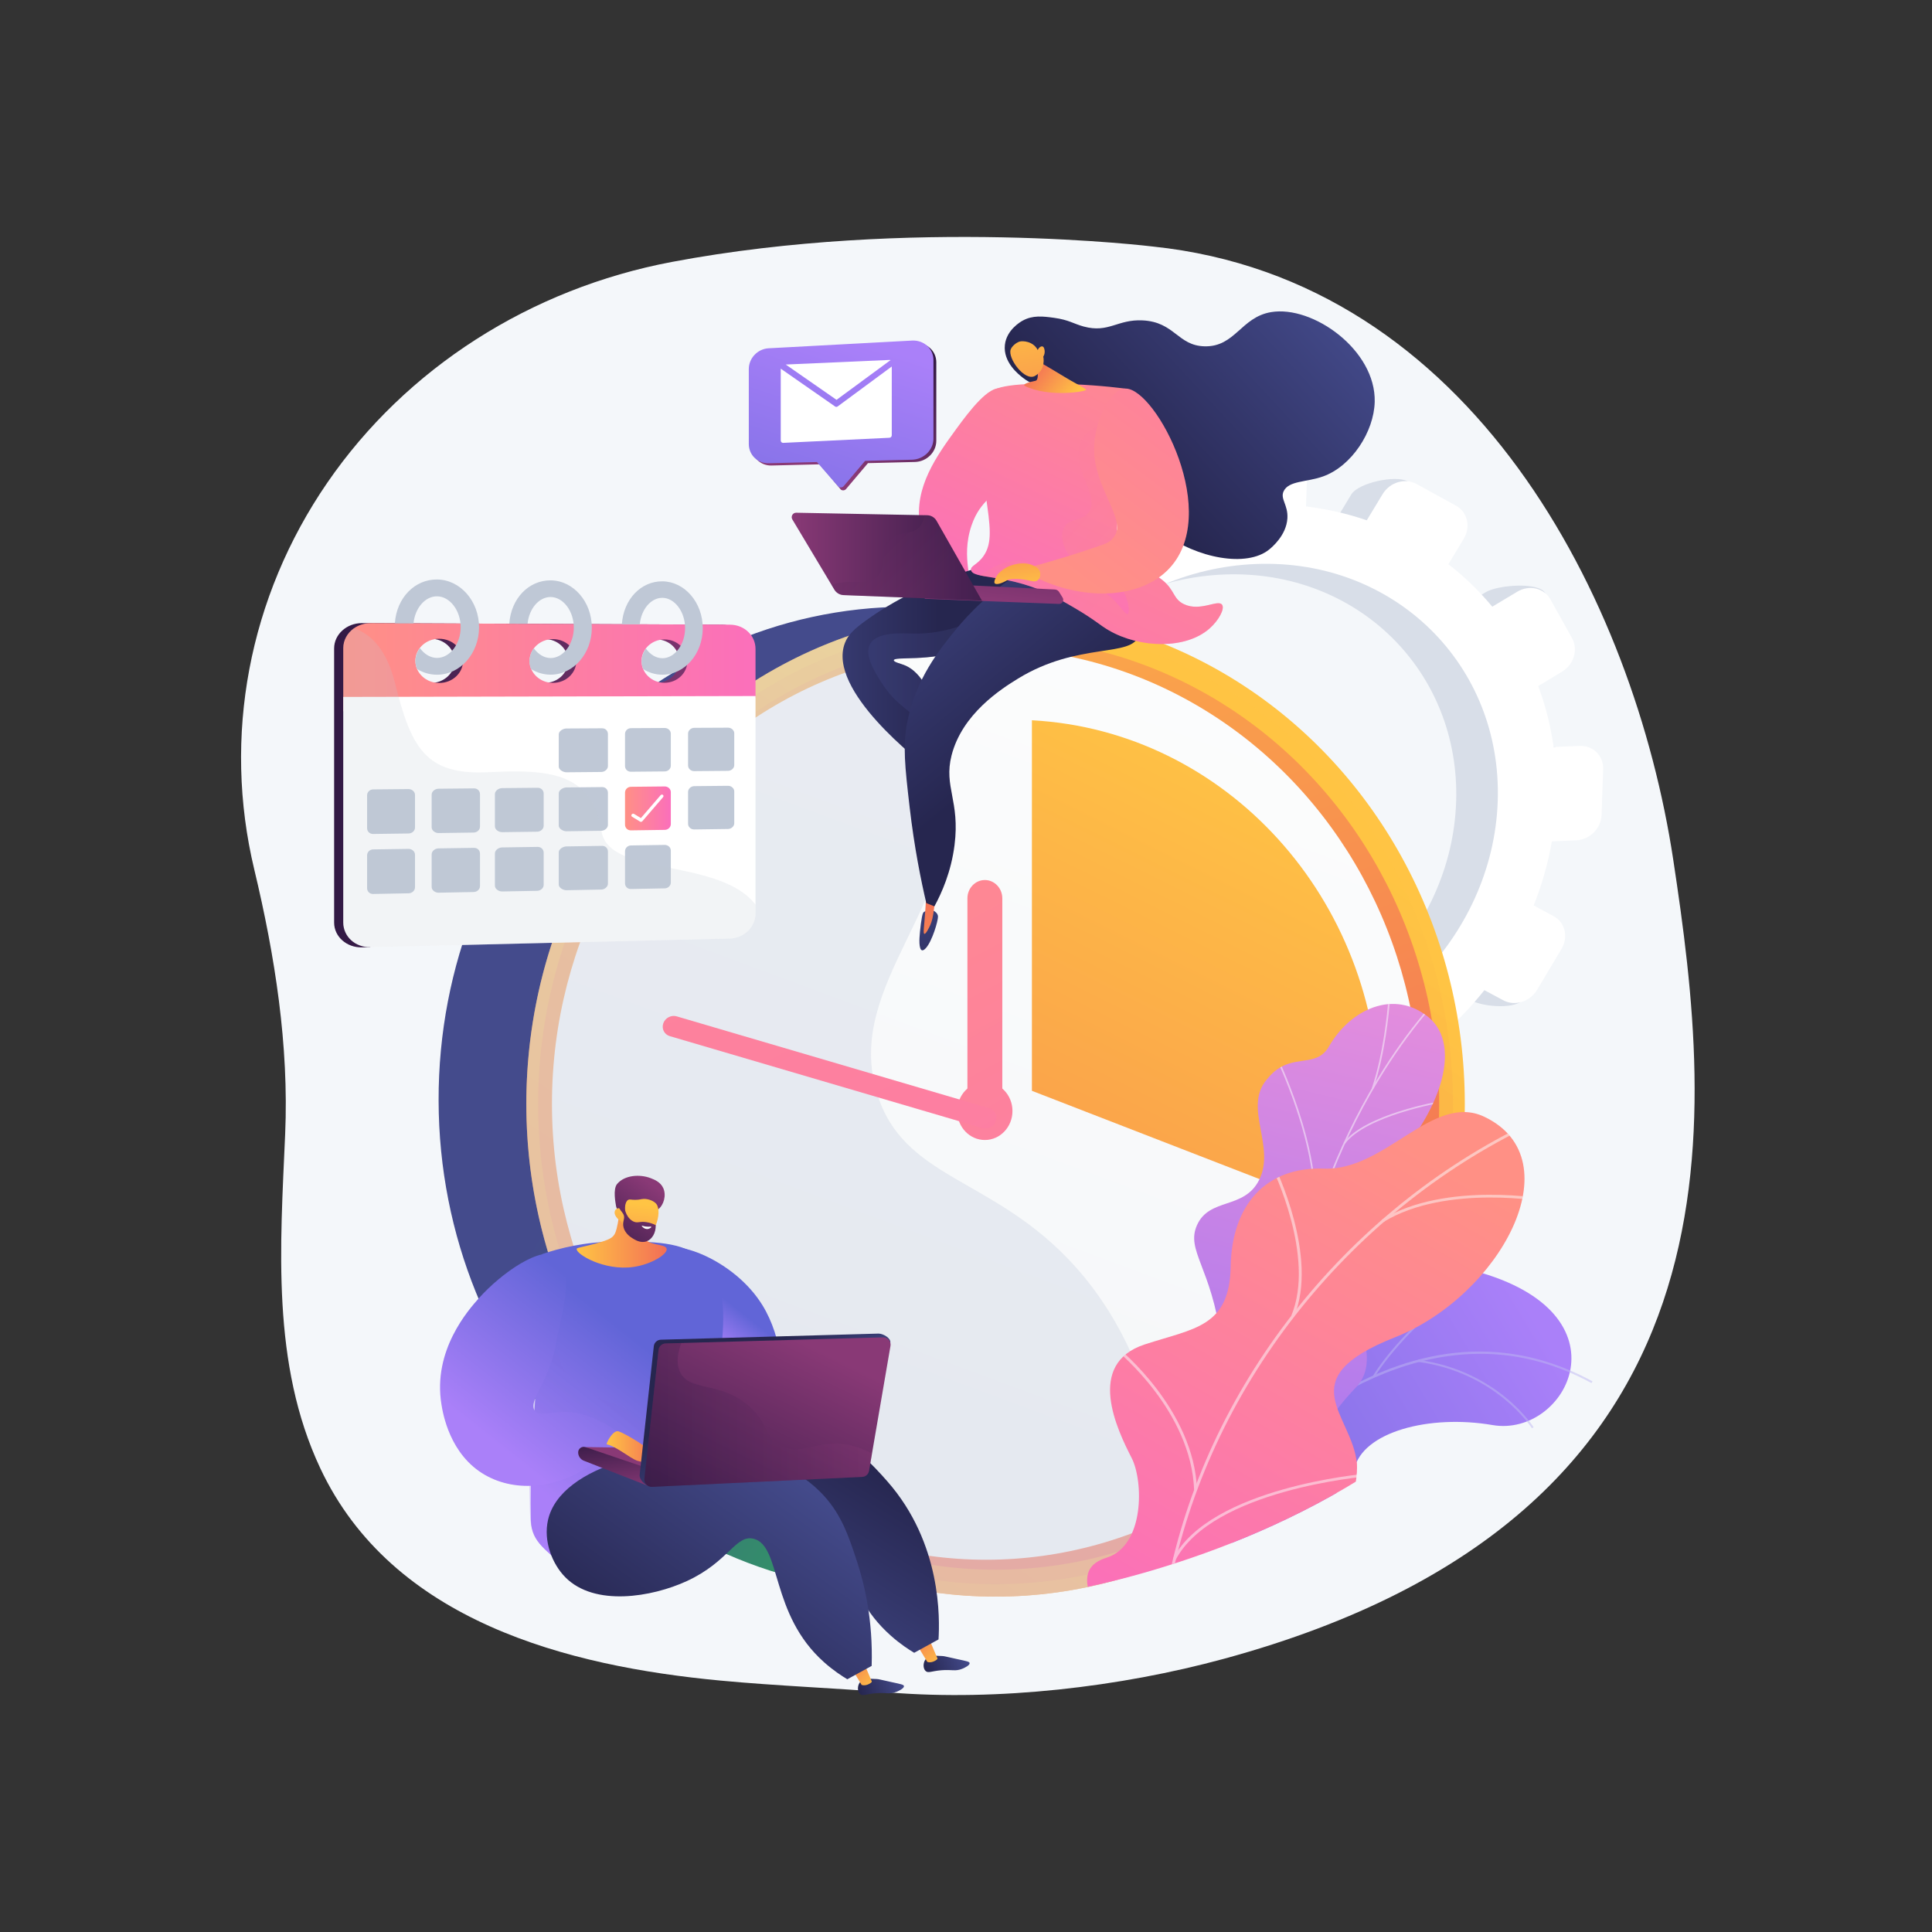 <?xml version="1.0" encoding="utf-8"?>
<!-- Generator: Adobe Illustrator 24.0.1, SVG Export Plug-In . SVG Version: 6.00 Build 0)  -->
<svg version="1.1" xmlns="http://www.w3.org/2000/svg" xmlns:xlink="http://www.w3.org/1999/xlink" x="0px" y="0px"
	 viewBox="0 0 3710 3710" enable-background="new 0 0 3710 3710" xml:space="preserve">
<rect x="0" y="0" width="3710" height="3710" fill="#333333" stroke="none"/>
<g id="Illustration">
	<g>
		<path fill="#F4F7FA" d="M3213.12,1650.97c-75.66-499.54-385.85-1113.26-998.66-1177.49c0,0-465.28-57.09-923.94,29.44
			c-272.22,51.35-510.91,204.22-661.94,423.92c-151.04,219.71-201.49,487.61-140.26,743.02c39.77,165.89,66.64,337.58,59.27,508.04
			c-9.3,214.98-26.81,441.02,67.4,641.49c138.04,293.73,474.84,380.25,768.73,407.84c108.3,10.17,217,14.27,325.39,22.91
			c207.94,16.58,441.13-10.25,641.54-64.86C3372,2906.96,3288.78,2150.51,3213.12,1650.97z"/>
		<g>
			<g>
				<path fill="#D8DEE8" d="M1641.31,1536.31l-3.05,89.69c-0.9,26.31,20.21,46.67,47.13,45.47l48.91-2.18
					c4.67,42.63,14.04,83.58,27.64,122.35l-41.32,24.78c-23.73,14.23-32.7,43.71-20.03,65.84l43.16,75.35
					c12.65,22.09,73.73,35.22,97.39,20.95l7.46-30.37c26.16,32.68,56.1,62.16,89.24,87.89l-22.61,37.39
					c-14.13,23.37-7.19,51.97,15.49,63.88l77.2,40.5c22.61,11.86,96.03,13.71,110.09-9.62l-22.03-47.07
					c40.09,13.68,82.43,22.99,126.47,27.46l-1.35,39.74c-0.89,26.08,19.84,46.06,46.27,44.65l89.95-4.82
					c26.34-1.41,48.4-23.63,49.28-49.63l1.35-39.62c44.2-9.05,86.91-22.74,127.58-40.5l19,33.57
					c12.33,21.78,88.03,32.98,111.12,18.83l31.6-53.2c23.02-14.11,31.73-43.16,19.46-64.9l-19.65-34.82
					c34.18-28.77,65.42-60.88,93.13-95.74l36.5,19.54c22.05,11.81,87.36,17.84,101.09-5.15l10.44-93.41
					c13.7-22.95,6.99-51.14-14.99-62.99l-38.36-20.67c15.76-39.44,27.54-80.62,34.89-123.03l47.1-2.1
					c25.86-1.15,47.52-22.97,48.4-48.74l2.99-87.82c0.88-25.77-19.36-45.77-45.22-44.69l-49.87,2.08
					c-5.67-40.78-15.68-79.93-29.6-117.01l45.64-27.51c22.86-13.79,31.51-42.64,19.33-64.47l8.68-87.27
					c-12.2-21.87-90.9-15.69-113.82-1.94l-48.03,28.81c-24.95-30.16-53.21-57.5-84.28-81.57l29.58-49.07
					c13.79-22.86,7.03-51.25-15.09-63.4l-32.9-47.61c-22.19-12.19-94.04,2.57-107.9,25.48l-30.41,50.29
					c-37.08-12.72-76.13-21.75-116.74-26.62l1.96-57.57c0.89-26-19.72-46.37-46.04-45.51l-89.89,2.95
					c-26.42,0.87-48.56,22.7-49.45,48.78l-1.97,57.73c-41.33,7.71-81.46,19.54-119.94,34.96l17.86-60.91
					c-12.51-22.18-86.99-16.67-110.48-2.82l-80.19,47.3c-23.56,13.9-32.47,43.19-19.89,65.4l26.96,47.61
					c-33.57,26.73-64.53,56.61-92.34,89.17l2.03-30.51c-22.76-12.26-102.35,1.49-116.54,24.74l-48.42,79.3
					c-14.22,23.29-7.23,52.08,15.6,64.31l45.49,24.35c-17.03,38.98-30.18,79.78-38.93,121.9l-51.78,2.16
					C1664.77,1487.76,1642.21,1510,1641.31,1536.31z M1870.27,1580.25c8.64-253.75,224.66-467.37,481.07-477.08
					c254.86-9.65,453.4,186.01,444.85,436.99c-8.55,250.97-221.02,464.43-475.97,476.85
					C2063.72,2029.5,1861.63,1833.99,1870.27,1580.25z"/>
				<path fill="#FFFFFF" d="M1701.55,1535.55l-3.05,89.69c-0.9,26.31,20.21,46.67,47.13,45.47l48.91-2.18
					c4.67,42.63,14.04,83.58,27.64,122.34l-41.32,24.78c-23.73,14.23-32.7,43.71-20.03,65.84l43.16,75.35
					c12.65,22.09,42.09,28.41,65.76,14.15l39.09-23.57c26.16,32.68,56.1,62.16,89.24,87.89l-22.61,37.39
					c-14.13,23.37-7.19,51.97,15.49,63.88l77.2,40.5c22.61,11.86,52.34,2.56,66.4-20.77l21.66-35.92
					c40.09,13.68,82.43,22.99,126.47,27.46l-1.35,39.74c-0.89,26.07,19.84,46.06,46.27,44.64l89.95-4.82
					c26.34-1.41,48.4-23.63,49.28-49.63l1.35-39.62c44.2-9.05,86.91-22.74,127.58-40.5l19,33.57c12.33,21.78,41.05,27.95,64.14,13.8
					l78.59-48.16c23.02-14.11,31.73-43.16,19.46-64.9l-19.64-34.82c34.18-28.77,65.42-60.88,93.13-95.74l36.5,19.54
					c22.05,11.8,51.05,2.73,64.77-20.27l46.75-78.3c13.7-22.95,7-51.14-14.99-62.99l-38.36-20.67
					c15.76-39.44,27.54-80.62,34.89-123.03l47.1-2.1c25.86-1.15,47.52-22.97,48.4-48.74l2.99-87.82
					c0.88-25.77-19.36-45.78-45.22-44.69l-49.87,2.08c-5.67-40.78-15.68-79.93-29.6-117.01l45.64-27.51
					c22.86-13.78,31.51-42.64,19.33-64.47l-41.55-74.49c-12.2-21.87-40.66-28.47-63.58-14.72l-48.03,28.81
					c-24.95-30.16-53.21-57.5-84.28-81.57l29.58-49.07c13.79-22.87,7.03-51.25-15.09-63.41l-75.53-41.51
					c-22.19-12.19-51.42-3.53-65.27,19.38l-30.41,50.28c-37.08-12.72-76.12-21.75-116.74-26.62l1.96-57.57
					c0.89-26-19.72-46.37-46.04-45.51l-89.89,2.95c-26.42,0.87-48.56,22.7-49.45,48.78l-1.97,57.73
					c-41.33,7.72-81.46,19.54-119.94,34.96l-27.44-48.63c-12.51-22.18-41.69-28.95-65.18-15.1l-80.19,47.3
					c-23.56,13.89-32.47,43.19-19.89,65.4l26.96,47.62c-33.57,26.73-64.53,56.61-92.34,89.17l-47.59-25.64
					c-22.76-12.26-52.72-3.37-66.92,19.87l-48.42,79.3c-14.22,23.29-7.23,52.08,15.6,64.31l45.49,24.35
					c-17.04,38.98-30.18,79.78-38.93,121.9l-51.78,2.16C1725.01,1487,1702.45,1509.24,1701.55,1535.55z M1910.87,1580.33
					c9.01-264.52,234.19-487.2,501.48-497.32c265.67-10.06,472.63,193.91,463.72,455.52c-8.91,261.62-230.4,484.13-496.16,497.08
					C2112.52,2048.65,1901.86,1844.85,1910.87,1580.33z"/>
			</g>
		</g>
		<g>
			<linearGradient id="SVGID_1_" gradientUnits="userSpaceOnUse" x1="1335.35" y1="1852.875" x2="2455.43" y2="2501.343">
				<stop  offset="0" style="stop-color:#444B8C"/>
				<stop  offset="0.996" style="stop-color:#26C44F"/>
			</linearGradient>
			<path fill="url(#SVGID_1_)" d="M2644.38,2109.1c1.14,514.62-272.4,934.59-759.55,948.4c-7.53,0.21-131.85-0.02-139.43,0
				c-497.65,1.21-902.01-421.44-903.16-944.01c-1.15-522.57,401.33-947.19,898.98-948.4c11.64-0.03,120.87,1.05,132.4,1.48
				C2355.21,1184.58,2643.26,1598.75,2644.38,2109.1z"/>
			<linearGradient id="SVGID_2_" gradientUnits="userSpaceOnUse" x1="2284.078" y1="1560.422" x2="481.781" y2="4268.102">
				<stop  offset="0" style="stop-color:#FFC444"/>
				<stop  offset="0.996" style="stop-color:#F36F56"/>
			</linearGradient>
			<ellipse fill="url(#SVGID_2_)" cx="1911.77" cy="2119.76" rx="901.08" ry="946.21"/>
			<linearGradient id="SVGID_3_" gradientUnits="userSpaceOnUse" x1="2370.607" y1="1478.103" x2="1829.153" y2="2235.294">
				<stop  offset="0" style="stop-color:#FFC444"/>
				<stop  offset="0.996" style="stop-color:#F36F56"/>
			</linearGradient>
			<ellipse opacity="0.3" fill="url(#SVGID_3_)" cx="1911.77" cy="2119.76" rx="878.37" ry="922.37"/>
			<linearGradient id="SVGID_4_" gradientUnits="userSpaceOnUse" x1="1348.299" y1="612.248" x2="2164.27" y2="2795.289">
				<stop  offset="0" style="stop-color:#FFC444"/>
				<stop  offset="0.996" style="stop-color:#F36F56"/>
			</linearGradient>
			<ellipse fill="url(#SVGID_4_)" cx="1911.77" cy="2119.76" rx="851.86" ry="894.52"/>
			<linearGradient id="SVGID_5_" gradientUnits="userSpaceOnUse" x1="856.727" y1="4914.269" x2="2481.578" y2="534.91">
				<stop  offset="3.597120e-03" style="stop-color:#EBEFF2"/>
				<stop  offset="1" style="stop-color:#FFFFFF"/>
			</linearGradient>
			<ellipse fill="url(#SVGID_5_)" cx="1893.56" cy="2119.76" rx="833.65" ry="875.4"/>
			<g>
				<linearGradient id="SVGID_6_" gradientUnits="userSpaceOnUse" x1="2495.154" y1="1467.667" x2="1528.614" y2="3411.732">
					<stop  offset="0" style="stop-color:#FFC444"/>
					<stop  offset="0.996" style="stop-color:#F36F56"/>
				</linearGradient>
				<path fill="url(#SVGID_6_)" d="M1981.58,2094.69l635.02,246.25c20.67-69.57,31.82-143.55,31.82-220.27
					c0-395.04-295.37-717.63-666.85-737.55V2094.69z"/>
			</g>
			<g opacity="0.54">
				<path fill="#D8DEE8" d="M1684.25,2099.89c-65.93-213.51,172.43-367.6,134.85-616.47c-16.58-109.82-81.11-199.79-160.47-271.98
					c-375.18,115.11-648.87,479.45-647.92,910.5c1.15,522.57,405.51,945.22,903.16,944.01c122.02-0.3,238.29-26.1,344.32-72.51
					c-15.36-302-108-472.6-206.52-575.38C1899.83,2259.67,1734.52,2262.7,1684.25,2099.89z"/>
			</g>
			<linearGradient id="SVGID_7_" gradientUnits="userSpaceOnUse" x1="1433.073" y1="1279.387" x2="2471.194" y2="3214.648">
				<stop  offset="0" style="stop-color:#FF9085"/>
				<stop  offset="1" style="stop-color:#FB6FBB"/>
			</linearGradient>
			<ellipse fill="url(#SVGID_7_)" cx="1891.22" cy="2133.46" rx="53" ry="55.66"/>
			<linearGradient id="SVGID_8_" gradientUnits="userSpaceOnUse" x1="1525.041" y1="1230.052" x2="2563.163" y2="3165.314">
				<stop  offset="0" style="stop-color:#FF9085"/>
				<stop  offset="1" style="stop-color:#FB6FBB"/>
			</linearGradient>
			<path fill="url(#SVGID_8_)" d="M1891.22,1689.91c-18.5,0-33.5,15.75-33.5,35.17v375.19c0,19.43,15,35.17,33.5,35.17
				c18.5,0,33.5-15.75,33.5-35.17v-375.19C1924.71,1705.66,1909.72,1689.91,1891.22,1689.91z"/>
			<linearGradient id="SVGID_9_" gradientUnits="userSpaceOnUse" x1="443.77" y1="-83.451" x2="2815.108" y2="4337.185">
				<stop  offset="0" style="stop-color:#FF9085"/>
				<stop  offset="1" style="stop-color:#FB6FBB"/>
			</linearGradient>
			<path fill="url(#SVGID_9_)" d="M1899.87,2128.21l-600.14-176.44c-10.58-3.23-22.2,2.64-25.96,13.1
				c-3.76,10.46,1.77,21.57,12.35,24.79l600.14,176.44c10.58,3.23,22.2-2.64,25.96-13.1
				C1915.98,2142.54,1910.45,2131.44,1899.87,2128.21z"/>
		</g>
		<g>
			
				<linearGradient id="SVGID_10_" gradientUnits="userSpaceOnUse" x1="3763.073" y1="502.852" x2="4062.193" y2="1128.284" gradientTransform="matrix(-1 0 0 1 5830.694 0)">
				<stop  offset="0" style="stop-color:#FF9085"/>
				<stop  offset="1" style="stop-color:#FB6FBB"/>
			</linearGradient>
			<path fill="url(#SVGID_10_)" d="M1922.27,746.43c-22.78-6.65-60.19,41.9-85.5,76.67c-37.87,52.02-82.11,112.81-70.19,185.79
				c11.73,71.81,73.29,127.73,90.83,119.73c15.01-6.84-13.85-55.14,8.26-119.73c17.83-52.12,47.39-52.14,67.2-103.24
				C1957.47,842.24,1950.3,754.62,1922.27,746.43z"/>
			
				<linearGradient id="SVGID_11_" gradientUnits="userSpaceOnUse" x1="-4480.627" y1="1280.644" x2="-4129.756" y2="1280.644" gradientTransform="matrix(1 0 0 1 5933.643 0)">
				<stop  offset="0" style="stop-color:#444B8C"/>
				<stop  offset="0.996" style="stop-color:#26264F"/>
			</linearGradient>
			<path fill="url(#SVGID_11_)" d="M1904.04,1083.91c-117.33,28.49-194.62,74.21-239.75,106.56c-24.46,17.53-35.76,28.46-41.86,44.4
				c-34.76,90.82,143.81,228.13,162.84,242.51c8.31-19.38,16.62-38.76,24.94-58.15c-18.45-101.28-49.17-133.05-74.88-142.5
				c-7.19-2.64-19.26-5.48-19.03-8.88c0.55-8.05,68.38,3.42,133.2-20.3c64.63-23.65,129.57-83.49,117.97-123.05
				C1965.35,1117.28,1956.48,1096.41,1904.04,1083.91z"/>
			
				<linearGradient id="SVGID_12_" gradientUnits="userSpaceOnUse" x1="7022.014" y1="12.717" x2="7037.18" y2="285.707" gradientTransform="matrix(-0.957 0.292 0.292 0.957 8467.314 -392.255)">
				<stop  offset="0" style="stop-color:#444B8C"/>
				<stop  offset="0.996" style="stop-color:#26264F"/>
			</linearGradient>
			<path fill="url(#SVGID_12_)" d="M1790.26,1747.71c0,0,10.92,3.89,10.96,12.53c0.04,8.64-11.06,46.69-23.13,60.21
				c-12.06,13.52-13.14-6.65-12.39-19.64c0.75-12.99,3.91-42.08,6.89-47.7C1775.58,1747.48,1790.26,1747.71,1790.26,1747.71z"/>
			
				<linearGradient id="SVGID_13_" gradientUnits="userSpaceOnUse" x1="-4315.695" y1="1293.845" x2="-3964.825" y2="1293.845" gradientTransform="matrix(1 0 0 1 5933.643 0)">
				<stop  offset="0" style="stop-color:#444B8C"/>
				<stop  offset="0.996" style="stop-color:#3E4177"/>
			</linearGradient>
			<path opacity="0.3" fill="url(#SVGID_13_)" d="M1755.19,1216.69c-21.32-0.42-71.27-4.4-84.57,20.3
				c-11.09,20.6,8.34,51.83,20.3,71.04c32.5,52.22,64.04,57.56,86.26,89.64c8.6,12.42,16.39,29.76,18.87,54.55
				c4.72-10.99,9.43-21.99,14.14-32.98c-18.45-101.28-49.17-133.05-74.88-142.5c-7.19-2.64-19.26-5.48-19.03-8.88
				c0.55-8.05,68.38,3.42,133.2-20.3c58.92-21.56,117.89-73.14,119.11-112.07C1875.3,1202.4,1805.09,1217.66,1755.19,1216.69z"/>
			
				<linearGradient id="SVGID_14_" gradientUnits="userSpaceOnUse" x1="7023.851" y1="432.47" x2="7015.794" y2="63.875" gradientTransform="matrix(-0.957 0.292 0.292 0.957 8467.314 -392.255)">
				<stop  offset="0" style="stop-color:#FFC444"/>
				<stop  offset="0.996" style="stop-color:#F36F56"/>
			</linearGradient>
			<path fill="url(#SVGID_14_)" d="M1796.57,1711.01c-0.64,13.31-1.77,24.44-2.79,32.7c-2.25,18.28-4.33,25.52-7.16,32.11
				c-2.48,5.74-8.66,18.27-11.62,17.4c-3-0.88,0.09-14.76,2.42-53.35c0.34-5.6,1.37-23.43,1.37-23.43L1796.57,1711.01z"/>
			
				<linearGradient id="SVGID_15_" gradientUnits="userSpaceOnUse" x1="-4286.215" y1="1056.983" x2="-3971.617" y2="1439.236" gradientTransform="matrix(1 0 0 1 5933.643 0)">
				<stop  offset="0" style="stop-color:#444B8C"/>
				<stop  offset="0.996" style="stop-color:#26264F"/>
			</linearGradient>
			<path fill="url(#SVGID_15_)" d="M1971.69,1091.52c-67.6,40.76-111.49,87.1-137,118.4c-30.12,36.94-75.93,93.14-92.52,176.93
				c-8.84,44.66-4.49,84.73,4.57,163.03c9,77.77,21.9,141.09,32,184.33c5.2,2.09,10.4,4.17,15.59,6.26
				c13.93-25.58,32.14-66.08,38.67-117.87c10.68-84.73-21.01-111.65-5.8-171.74c20.28-80.08,95.41-127.97,127.74-147.8
				c116.08-71.21,219.89-39.69,231.67-83.08c9.73-35.86-53.97-83.94-88.78-103.11C2045.29,1087.97,1994.23,1089.45,1971.69,1091.52z
				"/>
			
				<linearGradient id="SVGID_16_" gradientUnits="userSpaceOnUse" x1="-3330.608" y1="332.041" x2="-3746.692" y2="680.469" gradientTransform="matrix(0.999 -0.051 0.051 0.999 5839.451 27.222)">
				<stop  offset="0" style="stop-color:#444B8C"/>
				<stop  offset="0.996" style="stop-color:#26264F"/>
			</linearGradient>
			<path fill="url(#SVGID_16_)" d="M2037.66,749.73c-17.55-3.77-46.4-3.02-73.92-24.69c-8.28-6.52-37.62-29.63-34.06-62.69
				c3.14-29.1,30.72-44.74,34.1-46.61c19.53-10.75,38.99-8.36,60.58-5.41c28,3.83,37.3,11.48,56.75,16.72
				c48.13,12.97,64.4-14.11,112.86-11.82c61.93,2.92,67.29,48.66,119.4,49.8c58.5,1.28,69.71-55.97,127.46-65.67
				c80.17-13.46,201.46,72.84,199.02,172.32c-1.41,57.46-44.2,123.31-98.85,143.08c-31.85,11.52-66.23,7.86-76.04,28.58
				c-6.98,14.74,8.72,26.1,7.23,51.79c-1.91,33.11-30.42,56.35-35.02,60.1c-42.74,34.83-138.55,17.24-203.98-32.05
				C2115.21,934.3,2133.07,770.25,2037.66,749.73z"/>
			
				<linearGradient id="SVGID_17_" gradientUnits="userSpaceOnUse" x1="3538.081" y1="610.457" x2="3837.201" y2="1235.887" gradientTransform="matrix(-1 0 0 1 5830.694 0)">
				<stop  offset="0" style="stop-color:#FF9085"/>
				<stop  offset="1" style="stop-color:#FB6FBB"/>
			</linearGradient>
			<path fill="url(#SVGID_17_)" d="M2161.19,746.19c-39.74-4.9-85.58-8.62-136.51-9.32c-107.63-1.46-123.04,12.19-126.98,22.29
				c-7.35,18.83,5.24,28.27-1.91,61.11c-4.27,19.63-0.23,28.58-8.5,49.68c-8.05,20.56-1.74,31.61,5.38,79.82
				c9.11,61.65,13.31,92.98-3.94,117.83c-11.99,17.27-25.4,18.73-24.12,26.93c2.72,17.48,63.14,7.84,139.64,41.39
				c22.14,9.71,42.53,21.68,59.62,31.71c40.03,23.5,47.43,32.48,65.96,43.13c58.62,33.67,146.67,36.92,192.82-3.81
				c17.21-15.18,29.74-37.5,24.1-45.67c-7.68-11.12-42.04,14.14-73.57-1.27c-20.89-10.21-16.92-26.73-41.07-46.18
				c-29.06-23.42-49.27-11.15-69.05-26.39c-30.86-23.77-16.82-80.69-8.16-176.11C2158.49,871.84,2162.09,815.43,2161.19,746.19z"/>
			
				<linearGradient id="SVGID_18_" gradientUnits="userSpaceOnUse" x1="3773.022" y1="768.713" x2="3849.421" y2="709.148" gradientTransform="matrix(-1 0 0 1 5830.694 0)">
				<stop  offset="0" style="stop-color:#FFC444"/>
				<stop  offset="0.996" style="stop-color:#F36F56"/>
			</linearGradient>
			<path fill="url(#SVGID_18_)" d="M2044.71,724.02c14.68,9.11,38.41,21.01,41.02,24.24c2.61,3.23-71.89,15.98-118.24-7.41
				c0,0-7.19-3.99,20.76-9.58c5.95-1.19,4.79-12.78,3.99-24.75l5.59-10.38C1997.83,696.14,2030.03,714.91,2044.71,724.02z"/>
			
				<linearGradient id="SVGID_19_" gradientUnits="userSpaceOnUse" x1="3872.131" y1="585.601" x2="3813.862" y2="946.875" gradientTransform="matrix(-1 0 0 1 5830.694 0)">
				<stop  offset="0" style="stop-color:#FFC444"/>
				<stop  offset="0.996" style="stop-color:#F36F56"/>
			</linearGradient>
			<path fill="url(#SVGID_19_)" d="M2003.42,684.8c0,0,5.86,24.86-16.03,37.14c-19.6,11-52.76-34.1-46.57-50.85
				c2.07-5.59,9.45-12.78,17.16-15.19c5.43-1.7,25.95-1.04,34.75,16.24c2.3-5.05,6.43-7.7,9.2-6.87c3.52,1.05,4.03,7.45,4.15,8.9
				C2006.49,679.19,2004.46,683.09,2003.42,684.8z"/>
			
				<linearGradient id="SVGID_20_" gradientUnits="userSpaceOnUse" x1="3659.129" y1="1086.471" x2="3997.036" y2="782.664" gradientTransform="matrix(-1 0 0 1 5830.694 0)">
				<stop  offset="0" style="stop-color:#FF9085"/>
				<stop  offset="1" style="stop-color:#FB6FBB"/>
			</linearGradient>
			<path opacity="0.3" fill="url(#SVGID_20_)" d="M1974.32,1080.68c22.16,9.19,25.16,29.04,55.8,40.3
				c29.23,10.74,39.04-2.72,68.2,6.2c43.79,13.4,60.54,55.65,67.17,51.67c6.07-3.65,0.25-44.08-27.9-70.27
				c-32.33-30.08-67.15-16.3-87.83-47.53c-8.05-12.15-14.25-31.56-7.23-46.5c9.51-20.24,34.37-13.22,47.53-29.97
				c23.66-30.08-31.71-84.34-16.53-130.2c6.06-18.3,25.34-41.24,87.52-56.6c-0.84,45.97-3.49,84.39-6.14,113.57
				c-8.66,95.42-22.7,152.34,8.16,176.11c19.78,15.24,39.99,2.97,69.05,26.39c24.15,19.46,20.18,35.98,41.07,46.18
				c31.53,15.41,65.89-9.85,73.57,1.27c5.64,8.17-6.9,30.49-24.1,45.67c-46.15,40.72-134.2,37.48-192.82,3.81
				c-18.53-10.65-25.94-19.63-65.96-43.13c-17.09-10.04-37.48-22-59.62-31.71c-53.68-23.54-99.42-25.82-122.88-31.12
				C1927.95,1073.73,1956.33,1073.22,1974.32,1080.68z"/>
			<g>
				<linearGradient id="SVGID_21_" gradientUnits="userSpaceOnUse" x1="1939.949" y1="895.187" x2="1908.64" y2="1151.681">
					<stop  offset="0" style="stop-color:#311944"/>
					<stop  offset="1" style="stop-color:#893976"/>
				</linearGradient>
				<path fill="url(#SVGID_21_)" d="M1782.2,1120.14l243.43,11.85c3.35,0.16,6.41,1.96,8.18,4.81l6.74,10.81
					c3.35,5.38-0.68,12.32-7.01,12.08l-257.85-9.82L1782.2,1120.14z"/>
				
					<linearGradient id="SVGID_22_" gradientUnits="userSpaceOnUse" x1="3945.172" y1="1068.962" x2="4310.383" y2="1068.962" gradientTransform="matrix(-1 0 0 1 5830.694 0)">
					<stop  offset="0" style="stop-color:#311944"/>
					<stop  offset="1" style="stop-color:#893976"/>
				</linearGradient>
				<path fill="url(#SVGID_22_)" d="M1529,984.58l251.49,4.87c7.44,0.14,14.26,4.2,17.93,10.67l87.09,153.23l-265.61-10.58
					c-7.29-0.29-13.94-4.24-17.69-10.5l-80.69-134.8C1518.1,991.73,1522.32,984.45,1529,984.58z"/>
				
					<linearGradient id="SVGID_23_" gradientUnits="userSpaceOnUse" x1="-2484.891" y1="972.073" x2="-2310.444" y2="1145.125" gradientTransform="matrix(1 0 0 1 4090.415 0)">
					<stop  offset="0" style="stop-color:#311944"/>
					<stop  offset="1" style="stop-color:#893976"/>
				</linearGradient>
				<path opacity="0.2" fill="url(#SVGID_23_)" d="M1798.43,1000.12c-3.68-6.47-10.49-10.52-17.93-10.67l-5.51-0.11
					c-0.82,8.12-3.31,15.54-8.28,21.54c-15.51,18.72-41.27,7.17-60.48,26.98c-21.09,21.76-1.61,47.66-20.47,67.92
					c-19.85,21.32-51.95,3.96-88.86,17.6l5.31,8.88c3.75,6.26,10.4,10.21,17.69,10.5l265.61,10.58L1798.43,1000.12z"/>
			</g>
			<g>
				
					<linearGradient id="SVGID_24_" gradientUnits="userSpaceOnUse" x1="3773.315" y1="1105.679" x2="3219.547" y2="361.31" gradientTransform="matrix(-1 0 0 1 5830.694 0)">
					<stop  offset="0" style="stop-color:#FF9085"/>
					<stop  offset="1" style="stop-color:#FB6FBB"/>
				</linearGradient>
				<path fill="url(#SVGID_24_)" d="M1995.52,1112.01c-3.17-8.37-6.34-16.73-9.51-25.1c35.02-9.6,83.45-23.79,133.13-41.54
					c12.27-4.39,16.77-10.06,20.05-14.41c25.47-33.78-39.35-93.37-38.18-170.69c0.8-53.6,31.54-113.38,60.18-114.07
					c58.2-1.41,188.28,244.01,80.2,349.41C2187.74,1147.92,2087.52,1153.99,1995.52,1112.01z"/>
			</g>
			
				<linearGradient id="SVGID_25_" gradientUnits="userSpaceOnUse" x1="3873.733" y1="1136.356" x2="3892.312" y2="991.851" gradientTransform="matrix(-1 0 0 1 5830.694 0)">
				<stop  offset="0" style="stop-color:#FFC444"/>
				<stop  offset="0.996" style="stop-color:#F36F56"/>
			</linearGradient>
			<path fill="url(#SVGID_25_)" d="M1986.02,1086.9c-21.98-11.68-48.3,0.29-50,1.09c-4.83,2.28-11.86,6.34-18.96,13.6
				c-0.8,1.1-10.34,14.31-6.87,18.54c2.78,3.39,13.57,0.58,26.53-7.48c5.43-0.76,13.52-1.46,23.21-0.57
				c17.79,1.64,25.94,7.26,32.4,2.41c4.73-3.55,6.34-11.06,4.64-16.65C1995.15,1091.86,1989.74,1088.88,1986.02,1086.9z"/>
		</g>
		<g>
			<linearGradient id="SVGID_26_" gradientUnits="userSpaceOnUse" x1="1351.546" y1="2568.413" x2="1403.347" y2="2502.822">
				<stop  offset="0" style="stop-color:#AA80F9"/>
				<stop  offset="0.996" style="stop-color:#6165D7"/>
			</linearGradient>
			<path fill="url(#SVGID_26_)" d="M1482.59,2673.08c28.15-15.6,19.91-104.14-18.28-166.36c-54.23-88.34-173.07-130.51-197.44-104.2
				c-24.93,26.93,46.84,128,58.5,144.42C1367.67,2606.5,1449.3,2691.53,1482.59,2673.08z"/>
			
				<linearGradient id="SVGID_27_" gradientUnits="userSpaceOnUse" x1="1687.26" y1="2999.154" x2="1772.473" y2="2999.154" gradientTransform="matrix(-0.929 0.369 0.369 0.929 2317.019 -232.653)">
				<stop  offset="0" style="stop-color:#444B8C"/>
				<stop  offset="0.996" style="stop-color:#26264F"/>
			</linearGradient>
			<path fill="url(#SVGID_27_)" d="M1776.96,3186.98c-4.59,6.35-4.61,17.1,0.51,21.84c5.03,4.65,11.32,0.06,30.43-1.47
				c20.47-1.64,26.33,2.59,39.77-2.76c5.43-2.17,14.91-7.01,14.28-10.99c-0.44-2.8-5.64-3.7-23.08-7.48
				c-24.76-5.37-24.7-5.82-29.86-6.1C1796.04,3179.31,1783.03,3178.6,1776.96,3186.98z"/>
			
				<linearGradient id="SVGID_28_" gradientUnits="userSpaceOnUse" x1="1523.346" y1="3028.199" x2="1559.277" y2="2953.829" gradientTransform="matrix(-0.953 0.304 0.304 0.953 2337.131 -152.086)">
				<stop  offset="0" style="stop-color:#FFC444"/>
				<stop  offset="0.996" style="stop-color:#F36F56"/>
			</linearGradient>
			<path fill="url(#SVGID_28_)" d="M1786.37,3152.26l13.98,32.91c-0.57,1.91-10.3,9.15-19.66,6.27l-18.83-31.36L1786.37,3152.26z"/>
			
				<linearGradient id="SVGID_29_" gradientUnits="userSpaceOnUse" x1="1820.755" y1="2993.665" x2="1905.967" y2="2993.665" gradientTransform="matrix(-0.929 0.369 0.369 0.929 2317.019 -232.653)">
				<stop  offset="0" style="stop-color:#444B8C"/>
				<stop  offset="0.996" style="stop-color:#26264F"/>
			</linearGradient>
			<path fill="url(#SVGID_29_)" d="M1650.87,3231.13c-4.59,6.35-4.61,17.1,0.51,21.84c5.03,4.65,11.32,0.06,30.43-1.47
				c20.47-1.64,26.33,2.59,39.77-2.76c5.43-2.17,14.91-7.01,14.28-10.99c-0.44-2.8-5.64-3.7-23.08-7.48
				c-24.76-5.37-24.7-5.82-29.86-6.1C1669.95,3223.47,1656.93,3222.76,1650.87,3231.13z"/>
			
				<linearGradient id="SVGID_30_" gradientUnits="userSpaceOnUse" x1="1656.894" y1="3031.936" x2="1692.825" y2="2957.566" gradientTransform="matrix(-0.953 0.304 0.304 0.953 2337.131 -152.086)">
				<stop  offset="0" style="stop-color:#FFC444"/>
				<stop  offset="0.996" style="stop-color:#F36F56"/>
			</linearGradient>
			<path fill="url(#SVGID_30_)" d="M1660.27,3196.42l13.98,32.91c-0.57,1.91-10.3,9.15-19.66,6.27l-18.83-31.36L1660.27,3196.42z"/>
			<linearGradient id="SVGID_31_" gradientUnits="userSpaceOnUse" x1="1061.799" y1="2881.627" x2="1274.382" y2="2612.447">
				<stop  offset="0" style="stop-color:#AA80F9"/>
				<stop  offset="0.996" style="stop-color:#6165D7"/>
			</linearGradient>
			<path fill="url(#SVGID_31_)" d="M1041.1,2408.24c32.66-11.13,82.57-24.06,144.05-24.06c69.21,0.01,124.8,0.01,163.18,32.73
				c93.15,79.39-11.11,269.56,42.3,410.39c5.85,15.42,22.87,64.33,8.07,117.07c-2.73,9.72-8.35,18.15-17.96,32.41
				c-56.42,83.71-218.04,111.25-290.64,38.68c-38.37-38.36-69.75-52.02-70.67-95.78C1015.79,2746.9,1042.6,2574.57,1041.1,2408.24z"
				/>
			<linearGradient id="SVGID_32_" gradientUnits="userSpaceOnUse" x1="1061.822" y1="2873.228" x2="1267.449" y2="2612.856">
				<stop  offset="0" style="stop-color:#AA80F9"/>
				<stop  offset="0.996" style="stop-color:#6165D7"/>
			</linearGradient>
			<path opacity="0.3" fill="url(#SVGID_32_)" d="M1077.93,2619.29c-13.19-36.13,0.48-77.48-28.94-95.53
				c-10.78-6.61-24.18-9.42-38.77-9.1c1.75,126.98,4.25,253.84,7.33,386.35c1.02,43.77,6.49,45.94,48.92,84.29
				c49.16,44.44,133.88,58.95,206.54,44.41c-95.16-58.52-163.06-119.15-153.33-171.11c11.32-60.52,122.15-78.38,117.69-121.41
				C1232.63,2691.61,1106.77,2698.26,1077.93,2619.29z"/>
			<linearGradient id="SVGID_33_" gradientUnits="userSpaceOnUse" x1="944.107" y1="2766.452" x2="1155.255" y2="2499.089">
				<stop  offset="0" style="stop-color:#AA80F9"/>
				<stop  offset="0.996" style="stop-color:#6165D7"/>
			</linearGradient>
			<path fill="url(#SVGID_33_)" d="M1071.36,2412.15c-31.99-21.6-109.07,32.87-151.8,80.82c-19.86,22.28-89.01,99.87-71.83,204.09
				c2.8,16.98,15.69,96.39,83.66,135.29c60.86,34.83,143.04,25.87,208.89-23.46c9-7.99,18-15.97,27-23.95
				c8.85-9.57,17.71-19.14,26.56-28.71c-13.92-11.58-37.56-28.28-70.77-38.99c-50.6-16.33-83.87,7.9-95.97-8.05
				c-14.9-19.63,30.46-56.21,42.36-139.44C1072.68,2547.29,1107.1,2436.27,1071.36,2412.15z"/>
			
				<linearGradient id="SVGID_34_" gradientUnits="userSpaceOnUse" x1="904.407" y1="2976.043" x2="1190.693" y2="2613.538" gradientTransform="matrix(0.994 -0.109 0.109 0.994 171.165 314.91)">
				<stop  offset="0" style="stop-color:#444B8C"/>
				<stop  offset="0.996" style="stop-color:#26264F"/>
			</linearGradient>
			<path fill="url(#SVGID_34_)" d="M1136.45,2973.97c-13.48,70.7,22.36,38.62,97.31-9.15c78.93-50.31,254.86-129.44,341.99-60.75
				c64.89,51.16,33.5,146.8,135.12,237.08c17.9,15.9,34.38,26.57,44.62,32.69c15.58-8.55,31.16-17.1,46.74-25.66
				c2.29-38.11,6.58-184.51-98.38-303.65c-25.38-28.8-73.71-84.15-147.92-101.64C1355.29,2695.59,1148.89,2908.76,1136.45,2973.97z"
				/>
			
				<linearGradient id="SVGID_35_" gradientUnits="userSpaceOnUse" x1="1074.878" y1="2641.232" x2="742.733" y2="3009.147" gradientTransform="matrix(0.994 -0.109 0.109 0.994 171.165 314.91)">
				<stop  offset="0" style="stop-color:#444B8C"/>
				<stop  offset="0.996" style="stop-color:#26264F"/>
			</linearGradient>
			<path fill="url(#SVGID_35_)" d="M1052.38,2918.65c-9.28,40.78,7.94,84.57,33.25,110.17c56.2,56.83,166.26,38.08,232.93,7.47
				c81.11-37.25,94.31-90.26,128.8-81.39c53.59,13.79,30.93,144.51,135.12,237.08c17.9,15.9,34.38,26.57,44.62,32.69
				c15.58-8.55,31.16-17.1,46.74-25.66c2.74-88.45-13.95-157.24-28.25-200.78c-16.39-49.93-31.08-94.66-71.96-134.85
				c-50.79-49.94-111.38-62.77-146.09-69.66C1280.66,2764.59,1076.49,2812.69,1052.38,2918.65z"/>
			<g>
				<linearGradient id="SVGID_36_" gradientUnits="userSpaceOnUse" x1="1373.86" y1="2943.911" x2="1327.226" y2="2811.783">
					<stop  offset="0" style="stop-color:#311944"/>
					<stop  offset="1" style="stop-color:#893976"/>
				</linearGradient>
				<polygon fill="url(#SVGID_36_)" points="1509.34,2784.54 1123.85,2778.78 1226.36,2828.25 1510.33,2809.67 				"/>
				<linearGradient id="SVGID_37_" gradientUnits="userSpaceOnUse" x1="1170.14" y1="2752.477" x2="1187.239" y2="2870.615">
					<stop  offset="0" style="stop-color:#311944"/>
					<stop  offset="1" style="stop-color:#893976"/>
				</linearGradient>
				<path fill="url(#SVGID_37_)" d="M1110.24,2789.02L1110.24,2789.02c0,7.22,4.52,13.66,11.29,16.13l123.18,48.29l0.56-33.48
					l-121.43-41.18C1117.03,2776.82,1110.24,2781.94,1110.24,2789.02z"/>
			</g>
			<linearGradient id="SVGID_38_" gradientUnits="userSpaceOnUse" x1="1165.011" y1="2778.36" x2="1261.649" y2="2778.36">
				<stop  offset="0" style="stop-color:#FFC444"/>
				<stop  offset="0.996" style="stop-color:#F36F56"/>
			</linearGradient>
			<path fill="url(#SVGID_38_)" d="M1165.28,2773.55c-2.37-0.53,11.53-28.21,22.43-25.01c10.9,3.2,64.24,34.11,69.09,46.84
				c4.85,12.73,4.85,12.73,4.85,12.73s-23.27,1.82-37.7-3.03C1209.52,2800.22,1184.52,2777.84,1165.28,2773.55z"/>
			<g>
				<g>
					<linearGradient id="SVGID_39_" gradientUnits="userSpaceOnUse" x1="1508.945" y1="2762.825" x2="1418.027" y2="2633.721">
						<stop  offset="0" style="stop-color:#444B8C"/>
						<stop  offset="0.996" style="stop-color:#26264F"/>
					</linearGradient>
					<path fill="url(#SVGID_39_)" d="M1255.5,2585.06l-27.17,247.41c-0.94,8.54,11.01,21.26,19.59,20.85l398.62-24.47
						c6.55-0.31,12-5.13,13.11-11.59l50.03-238.95c1.49-8.7-14.14-17.68-22.96-17.43L1269,2572.62
						C1262.02,2572.81,1256.26,2578.13,1255.5,2585.06z"/>
					<linearGradient id="SVGID_40_" gradientUnits="userSpaceOnUse" x1="1334.549" y1="2976.488" x2="1533.518" y2="2572.332">
						<stop  offset="0" style="stop-color:#311944"/>
						<stop  offset="1" style="stop-color:#893976"/>
					</linearGradient>
					<path fill="url(#SVGID_40_)" d="M1264.61,2592.28l-27.17,247.41c-0.94,8.54,5.98,15.89,14.55,15.49l403.66-19.11
						c6.55-0.31,12-5.13,13.11-11.59l41.24-240.05c1.49-8.7-5.35-16.59-14.17-16.34l-417.73,11.75
						C1271.14,2580.03,1265.37,2585.34,1264.61,2592.28z"/>
				</g>
				<linearGradient id="SVGID_41_" gradientUnits="userSpaceOnUse" x1="1237.353" y1="2717.088" x2="1674.461" y2="2717.088">
					<stop  offset="0" style="stop-color:#311944"/>
					<stop  offset="1" style="stop-color:#893976"/>
				</linearGradient>
				<path opacity="0.3" fill="url(#SVGID_41_)" d="M1501.64,2778.09c-35.25-14.94-22.81-43.43-64.43-78.92
					c-54.91-46.83-110.88-26.52-130.47-62.82c-6.1-11.31-9.02-28.9,1.61-57.37l-30.25,0.85c-6.97,0.19-12.74,5.51-13.5,12.44
					l-27.17,247.41c-0.93,8.54,5.98,15.89,14.55,15.49l403.66-19.11c6.55-0.31,12-5.13,13.11-11.59l5.69-33.13
					c-12.25-6.82-26.88-13.01-43.96-16.48C1571.28,2762.86,1542.22,2795.29,1501.64,2778.09z"/>
			</g>
			<g>
				<linearGradient id="SVGID_42_" gradientUnits="userSpaceOnUse" x1="1107.404" y1="2361.894" x2="1280.285" y2="2361.894">
					<stop  offset="0" style="stop-color:#FFC444"/>
					<stop  offset="0.996" style="stop-color:#F36F56"/>
				</linearGradient>
				<path fill="url(#SVGID_42_)" d="M1191.61,2289.62c0.21,25.66-2.65,46.01-5.36,59.95c-3.1,15.97-5.34,20.09-8.19,23.44
					c-4.29,5.04-10.8,9.27-47.57,18.38c-20.01,4.96-22.58,4.83-23.03,6.81c-2.16,9.69,52.41,42.7,108.77,34.74
					c34.5-4.87,65.89-24.55,63.96-34.89c-1.94-10.4-36.4-4.82-46.67-23.64c-7.14-13.09,0.86-31.68,10.33-47.07
					C1234.69,2310.17,1200.78,2306.8,1191.61,2289.62z"/>
				<g>
					
						<linearGradient id="SVGID_43_" gradientUnits="userSpaceOnUse" x1="780.282" y1="2251.536" x2="715.019" y2="2085.781" gradientTransform="matrix(-0.969 -0.248 -0.248 0.969 2456.19 427.305)">
						<stop  offset="0" style="stop-color:#311944"/>
						<stop  offset="1" style="stop-color:#893976"/>
					</linearGradient>
					<path fill="url(#SVGID_43_)" d="M1264,2322.25c10.61-8.41,15.85-26.56,9.78-40.47c-5.22-11.97-17.15-16.59-24.29-19.36
						c-20.69-8.02-49.92-6.12-64.39,11.07c-8.58,10.19-2.87,37.48-2.13,42.32c0.85,5.47,4.26,8.16,6.87,12.8
						c3.6,6.44,9.21,16.65,18.28,33.64c2.03-3.79,4.83-8.4,8.62-13.21c1.46-1.85,7.25-9.05,14.56-14.37
						C1245.95,2324.01,1253.95,2330.22,1264,2322.25z"/>
					<linearGradient id="SVGID_44_" gradientUnits="userSpaceOnUse" x1="1224.447" y1="2311.357" x2="1203.501" y2="2492.887">
						<stop  offset="0" style="stop-color:#FFC444"/>
						<stop  offset="0.996" style="stop-color:#F36F56"/>
					</linearGradient>
					<path fill="url(#SVGID_44_)" d="M1193.1,2346.03c0,0,8.03,26.66,36.42,32.11c25.42,4.88,43.68-50.22,30.81-66.27
						c-4.29-5.35-14.53-9.78-23.84-9.61c-5.5,0.1-7.79,1.78-16.77,1.77c-8.29-0.01-10.26-1.44-13.11-0.08
						c-3.57,1.7-7.3,7.19-6.67,24.85c-3.51-6.07-8.75-9.41-13.31-8.55c-0.73,0.14-2.75,0.86-4.17,2.38
						C1177.3,2328.12,1181.02,2337.82,1193.1,2346.03z"/>
					
						<linearGradient id="SVGID_45_" gradientUnits="userSpaceOnUse" x1="760.342" y1="2259.47" x2="695.016" y2="2093.554" gradientTransform="matrix(-0.969 -0.248 -0.248 0.969 2456.19 427.305)">
						<stop  offset="0" style="stop-color:#311944"/>
						<stop  offset="1" style="stop-color:#893976"/>
					</linearGradient>
					<path fill="url(#SVGID_45_)" d="M1206.35,2300.31c0.97,1.21-3.88,4.75-5.82,11.04c-3.75,12.22,4.89,30.3,17.32,34.88
						c7.35,2.71,10.61-1.3,23.42,0.63c7.93,1.19,14.1,3.85,17.92,5.79c0.39,14.57-6.82,27.12-17.51,31.03
						c-11.51,4.21-22.9-3.13-27.66-6.2c-3.19-2.05-13.4-8.6-16.57-20.36c-3.3-12.25,4.34-17.13-0.76-26.16
						c-2.57-4.56-6.78-7.34-9.44-15.55c-0.72-2.23-1.1-4.14-1.3-5.41C1194.19,2304.85,1204.95,2298.55,1206.35,2300.31z"/>
					<path fill="#FFFFFF" d="M1248.81,2355.31c0,0-6.13,1.41-15.32-1.54c-0.45-0.15-0.98-0.14-1.1,0.08
						c-0.44,0.83,4.51,6.35,10.42,6.24c4.2-0.08,8.21-2.99,7.93-4.07C1250.62,2355.56,1249.72,2355.38,1248.81,2355.31z"/>
				</g>
			</g>
		</g>
		<g>
			<defs>
				<path id="SVGID_46_" d="M2031.95,3057.59c1.83,0.77,342.14-50.57,635.84-254.08c207,49.37,225.79-18.17,225.79-18.17
					l183.04-109.7c0,0-54.41-615.01-247.15-712.61c-208.02-105.33-8.77-7.57-371.81-133.83l-338.98,693.9L2031.95,3057.59z"/>
			</defs>
			<clipPath id="SVGID_47_">
				<use xlink:href="#SVGID_46_"  overflow="visible"/>
			</clipPath>
			<g clip-path="url(#SVGID_47_)">
				<g>
					
						<linearGradient id="SVGID_48_" gradientUnits="userSpaceOnUse" x1="11491.201" y1="-2823.871" x2="11130.758" y2="-1799.453" gradientTransform="matrix(0.77 0.637 -0.637 0.77 -7715.85 -2642.679)">
						<stop  offset="0" style="stop-color:#AA80F9"/>
						<stop  offset="0.996" style="stop-color:#6165D7"/>
					</linearGradient>
					<path fill="url(#SVGID_48_)" d="M2830.9,2440.32c-181.4-48.63-276.22,107.91-342.89,175.57
						c-66.67,67.67-180.11-16.03-216.7,103.75c-26.25,85.95-20.37,173.99-70.71,208.43c15.26,8.12,29.09,18.85,41.36,31.19
						c24.3-12.28,49.87-22.35,74.96-32.71c25.48-10.52,51.43-19.82,77.11-29.81c30.24-14,60.01-29.35,92.2-38.26
						c20.06-5.55,40.28-9.2,60.03-15.19c2.29-1.2,4.57-2.41,6.85-3.66c15.43-8.47,31.3-14.49,47.47-18.26
						c15.4-71.56,144-105.75,265.59-84.83C3008.77,2761.08,3134.66,2521.76,2830.9,2440.32z"/>
					<g opacity="0.5">
						<path fill="#BEB8F2" d="M2082.98,3202.48l3.34,1.87c1.16-2.07,117.6-208.5,294.74-378.34
							c163.2-156.47,412.8-312.99,675.16-170.1l1.83-3.36c-116.79-63.61-240.8-74.2-368.58-31.49
							c-102.08,34.12-206.75,102.17-311.11,202.23C2200.82,2993.54,2084.14,3200.41,2082.98,3202.48z"/>
						<path fill="#BEB8F2" d="M2636.84,2641.22l3.22,2.05c68.37-107.28,219.74-214.77,221.26-215.85l-2.2-3.12
							C2857.59,2425.38,2705.61,2533.31,2636.84,2641.22z"/>
						<path fill="#BEB8F2" d="M2722.76,2615.09c150.23,20.26,218.33,126.53,219,127.61l3.24-2.03
							c-0.68-1.09-69.65-108.85-221.72-129.37L2722.76,2615.09z"/>
						<path fill="#BEB8F2" d="M2271.3,2943.35c147.81-111.59,364.81,10.61,366.82,11.97l2.35-3.01
							c-1.85-1.53-222.35-124.59-371.47-12.01L2271.3,2943.35z"/>
						<path fill="#BEB8F2" d="M2319.07,2883.77l3.38,1.79c55.22-104.48,9.28-245.83,8.81-247.25l-3.63,1.2
							C2328.1,2640.91,2373.52,2780.74,2319.07,2883.77z"/>
						<path fill="#BEB8F2" d="M2105.35,3172.26c48.96-50.52,161.52-29.47,162.65-29.25l0.73-3.75
							c-4.7-0.91-115.71-21.67-166.12,30.35L2105.35,3172.26z"/>
					</g>
				</g>
				<g>
					
						<linearGradient id="SVGID_49_" gradientUnits="userSpaceOnUse" x1="-7719.064" y1="2821.406" x2="-7265.267" y2="4013.797" gradientTransform="matrix(-0.992 0.129 0.129 0.992 -5411.927 101.46)">
						<stop  offset="3.597120e-03" style="stop-color:#E38DDD"/>
						<stop  offset="1" style="stop-color:#9571F6"/>
					</linearGradient>
					<path fill="url(#SVGID_49_)" d="M2547.8,2820.72c30.23,38.51,19.03,84.65,5.69,116.77c-4.62,0.88-7.06,2.56-11.51,4.47
						c-40.18,17.26-61,16.06-103.29,26.82c-9.1,2.32-37.89,0.99-49.61-0.31l-21.82-2.77c0,0-58.19-96.5-7.26-135.46
						c50.93-38.97,7.29-137.63-9.39-192.74c-10.24-33.84-4.08-52.6-5.85-65.64c-18.7-138.04-67.77-170.4-46.27-219.02
						c23.73-53.68,90.3-29.6,119.2-86.63c32.63-64.4-30.36-138.33,14.13-192.37c7.63-9.27,15.72-18.58,29.93-25.95
						c35.08-18.2,69.56-2.44,90.11-38.25c41.31-71.99,125.01-110.47,191.27-56.38c65.4,53.39,28.82,190.3-106.89,319.89
						c-86.01,103.16-82.29,128.63-61.08,188.42c14.85,41.88,82.86,145.58,29.4,201.81C2551.09,2719.6,2513.24,2776.7,2547.8,2820.72
						z"/>
					<g>
						<defs>
							<path id="SVGID_50_" d="M2533.48,2977.25l-161.98-8.43c0,0-62.43-99.61-11.5-138.58s7.29-137.63-9.39-192.74
								c-45.25-149.54,135.03-168.33,93.47-364.82c-11.05-52.26-51.01-148.48-12.27-198.84c44.14-57.38,93.61-18.14,120.04-64.2
								c41.31-71.99,125.01-110.47,191.27-56.38c65.4,53.39,28.82,190.3-106.89,319.89c-86.01,103.16-82.28,128.63-61.08,188.42
								c14.85,41.88,82.86,145.58,29.4,201.81s-91.31,113.32-56.75,157.35C2600.38,2887.71,2533.48,2977.25,2533.48,2977.25z"/>
						</defs>
						<clipPath id="SVGID_51_">
							<use xlink:href="#SVGID_50_"  overflow="visible"/>
						</clipPath>
						<g opacity="0.5" clip-path="url(#SVGID_51_)">
							<path fill="#FCFDFE" d="M2461.37,2966.28l-3.21,0.21c-1.35-17.7-2.47-35.57-3.33-53.11c-6.4-129.86,0.53-255.59,20.59-373.71
								c17-100.08,43.64-196.11,79.18-285.42c28.58-71.82,63.06-139.7,102.46-201.76c27.7-43.62,57.53-83.94,88.67-119.83
								c5.43-6.26,11.35-12.37,17.08-18.29c7.64-7.88,15.53-16.03,22.3-24.57l2.59,1.76c-6.86,8.66-14.81,16.86-22.5,24.8
								c-5.7,5.89-11.6,11.97-16.97,18.16c-31.04,35.78-60.78,75.97-88.4,119.48c-39.31,61.9-73.7,129.62-102.21,201.28
								c-35.47,89.12-62.06,184.96-79.02,284.85c-20.03,117.92-26.94,243.45-20.55,373.11
								C2458.91,2930.75,2460.03,2948.6,2461.37,2966.28z"/>
							<path fill="#FCFDFE" d="M2519.23,2365.57l-3.12-0.71c33.41-124.11-61.7-324.57-62.66-326.58l2.94-1.21
								C2457.35,2039.08,2552.91,2240.47,2519.23,2365.57z"/>
							<path fill="#FCFDFE" d="M2458.62,2720.28l-3.19-0.37c12.05-86.79,163.3-179.86,164.82-180.79l1.77,2.49
								C2620.5,2542.52,2470.48,2634.85,2458.62,2720.28z"/>
							<path fill="#FCFDFE" d="M2456.38,2770.06l-3.21,0.15c-3.07-57.03-40.17-133.23-104.46-214.56c-3.23-4.09-3.23-4.09-3.27-4.65
								l3.21-0.19l-1.61,0.09l1.45-0.64c0.18,0.3,1.4,1.84,2.82,3.63C2415.96,2635.68,2453.27,2712.45,2456.38,2770.06z"/>
							<path fill="#FCFDFE" d="M2459.41,2933.94l-3.12-0.7c16.17-61.11,107.4-100.83,108.32-101.22l1.35,2.7
								C2565.05,2835.1,2475.21,2874.22,2459.41,2933.94z"/>
							<path fill="#FCFDFE" d="M2456.65,2967.38c-22.21-46.33-59.51-88.25-114.05-128.15l2-2.34c54.96,40.21,92.57,82.49,115,129.27
								L2456.65,2967.38z"/>
							<path fill="#FCFDFE" d="M2637.28,2090.91l-3.07-0.88c22.73-68.05,29.58-144.39,31.83-169.48c0.55-6.07,0.74-8.21,0.95-8.94
								l3.11,0.76c-0.15,0.56-0.46,4.03-0.86,8.43C2666.98,1945.96,2660.11,2022.55,2637.28,2090.91z"/>
							<path fill="#FCFDFE" d="M2582.66,2196.52l-2.66-1.68c40.65-55.2,182.43-79.73,188.44-80.75l0.57,2.93
								C2767.56,2117.27,2622.55,2142.34,2582.66,2196.52z"/>
						</g>
					</g>
				</g>
				<g>
					
						<linearGradient id="SVGID_52_" gradientUnits="userSpaceOnUse" x1="-2138.063" y1="1911.965" x2="-1576.423" y2="2836.569" gradientTransform="matrix(-1 0.025 0.025 1 510.09 335.172)">
						<stop  offset="0" style="stop-color:#FF9085"/>
						<stop  offset="1" style="stop-color:#FB6FBB"/>
					</linearGradient>
					<path fill="url(#SVGID_52_)" d="M2334.2,3132.63c-11.06-1.11-53.11,98.89-87.07,26.86c-8.48-17.99-19.23-80.72-101.01-81.51
						c-15.87-0.15-31.75-0.31-47.62-0.46c-14.57-35.27-21.76-71.22,26.01-86.11c74.19-23.12,71.04-147.85,48.71-191.43
						c-27.63-53.94-89.26-180.77,24.81-218.22c94.97-31.18,163.2-32.9,165.27-149.99c2.07-117.09,66.71-191.76,179.21-187.67
						c118.39,4.3,209.32-146.7,308.05-99.49c172.04,82.27,29.57,343.82-172.49,423.7c-202.06,79.88-81.66,146.68-72.32,242.22
						c0.36,8.92,0.24,22.77-3.01,39.1c-20,100.5-123.87,120.41-196.36,204.15C2307.53,3167.97,2352.84,3134.5,2334.2,3132.63z"/>
					<g>
						<defs>
							<path id="SVGID_53_" d="M2365.79,3100.69l-257.41,4.66c-16.08-34.15-37.23-97.31,16.13-113.94
								c74.19-23.12,71.04-147.85,48.71-191.43c-27.63-53.94-89.26-180.77,24.81-218.22c94.97-31.18,163.2-32.9,165.27-149.99
								c2.07-117.09,66.71-191.76,179.21-187.67c118.39,4.3,209.31-146.7,308.05-99.49c172.04,82.26,29.57,343.82-172.49,423.7
								c-202.06,79.88-81.66,146.68-72.32,242.22c12.76,130.43-175.26,107.29-222.59,159.87
								C2346.08,3011.61,2355.47,3066.94,2365.79,3100.69z"/>
						</defs>
						<clipPath id="SVGID_54_">
							<use xlink:href="#SVGID_53_"  overflow="visible"/>
						</clipPath>
						<g opacity="0.5" clip-path="url(#SVGID_54_)">
							<path fill="#FCFDFE" d="M2243.39,3064.63l-5.51-0.92c66.85-379.43,328.69-724.41,683.35-900.29l2.63,4.67
								C2570.7,2343.24,2309.96,2686.77,2243.39,3064.63z"/>
							<path fill="#FCFDFE" d="M2298.63,2860.9l-5.58,0.13c-5.48-151.39-146.93-266.35-148.36-267.49l3.58-4.01
								C2149.72,2590.68,2293.06,2707.12,2298.63,2860.9z"/>
							<path fill="#FCFDFE" d="M2257.7,2995.17l-5-2.39c72.25-136.8,366.73-162.49,369.7-162.73l0.54,5.25
								C2620.01,2835.54,2328.58,2860.97,2257.7,2995.17z"/>
							<path fill="#FCFDFE" d="M2484.83,2528.55l-5.19-1.98c47.24-112.84-36.14-283.01-36.99-284.72l5.04-2.2
								C2448.55,2241.37,2532.95,2413.62,2484.83,2528.55z"/>
							<path fill="#FCFDFE" d="M2656.29,2346.81l-3.08-4.42c122.48-75.43,317.7-39.61,319.66-39.24l-1.04,5.17
								C2969.89,2307.94,2776.86,2272.55,2656.29,2346.81z"/>
						</g>
					</g>
				</g>
			</g>
		</g>
		<g>
			<g>
				<linearGradient id="SVGID_55_" gradientUnits="userSpaceOnUse" x1="641.61" y1="1507.898" x2="1435.968" y2="1507.898">
					<stop  offset="0" style="stop-color:#311944"/>
					<stop  offset="1" style="stop-color:#893976"/>
				</linearGradient>
				<path fill="url(#SVGID_55_)" d="M1435.97,1246.77c0-25.97-22.21-47.11-49.54-47.23l-691.33-2.98
					c-29.2-0.13-53.49,21.63-53.49,48.57v526.58c0,26.94,24.21,48.2,53.41,47.5l15.81-0.42l0.74-1.17l674.34-23.81
					c27.33-0.66,50.05-13.41,50.05-39.38V1246.77z M827.35,1311.52c-25.34,0.02-45.92-19.02-45.92-42.53
					c0-23.51,20.58-42.5,45.92-42.43c25.28,0.08,45.73,19.12,45.73,42.53S852.63,1311.5,827.35,1311.52z M1046.11,1311.33
					c-24.83,0.02-45.01-18.83-45.01-42.1c0-23.27,20.18-42.08,45.01-42.01c24.78,0.07,44.82,18.92,44.82,42.1
					C1090.93,1292.5,1070.88,1311.31,1046.11,1311.33z M1260.54,1311.14c-24.34,0.02-44.12-18.64-44.12-41.69
					s19.78-41.66,44.12-41.59c24.29,0.07,43.94,18.74,43.94,41.68C1304.48,1292.5,1284.83,1311.12,1260.54,1311.14z"/>
				<linearGradient id="SVGID_56_" gradientUnits="userSpaceOnUse" x1="659.172" y1="1281.22" x2="1450.833" y2="1281.22">
					<stop  offset="0" style="stop-color:#FF9085"/>
					<stop  offset="1" style="stop-color:#FB6FBB"/>
				</linearGradient>
				<path fill="url(#SVGID_56_)" d="M1450.83,1340.3v-94.06c0-25.95-21.6-46.53-48.89-46.65l-689.7-2.98
					c-12.29-0.05-23.76,3.55-32.76,10.05c-12.29,8.86-20.31,22.43-20.31,37.96v121.22L1450.83,1340.3z M1276.06,1227.91
					c24.25,0.07,43.89,18.71,43.89,41.67c0,22.93-19.64,41.53-43.89,41.55c-24.3,0.02-44.07-18.62-44.07-41.64
					C1231.99,1246.44,1251.76,1227.84,1276.06,1227.91z M1061.94,1227.27c24.73,0.07,44.77,18.9,44.77,42.08
					c0,23.16-20.03,41.94-44.77,41.96c-24.79,0.02-44.95-18.8-44.95-42.06C1016.99,1245.98,1037.15,1227.2,1061.94,1227.27z
					 M843.5,1226.61c25.24,0.08,45.67,19.09,45.67,42.51c0,23.39-20.44,42.36-45.67,42.38c-25.29,0.02-45.86-18.99-45.86-42.48
					C797.64,1245.51,818.21,1226.54,843.5,1226.61z"/>
				<path fill="#FFFFFF" d="M659.17,1338.3v432.96c0,26.91,22.85,48.23,52,47.53l690.37-16.47c27.29-0.65,49.29-22.19,49.29-48.15
					v-417.59L659.17,1338.3z"/>
				<g>
					<path fill="#BFC8D6" d="M1167.39,1409.53c0-6.11-4.64-11.03-11.13-11l-68.63,0.38c-6.54,0.03-14.68,5.09-14.68,11.22v61.93
						c0,6.14,8.46,11.02,14.99,10.96l66.73-0.61c6.49-0.06,12.72-5.09,12.72-11.2V1409.53z"/>
					<path fill="#BFC8D6" d="M1288.17,1408.86c0-6.08-5.39-10.96-11.81-10.93l-64.74,0.35c-6.47,0.03-11.39,5.03-11.39,11.14v61.6
						c0,6.1,4.83,10.99,11.3,10.93l65.03-0.59c6.42-0.06,11.61-5.05,11.61-11.13V1408.86z"/>
					<path fill="#BFC8D6" d="M1409.99,1408.21c0-6.04-5.64-10.9-11.99-10.87l-64.73,0.3c-6.39,0.03-11.98,4.96-11.98,11.02v61.25
						c0,6.07,5.34,10.97,11.74,10.91l64.89-0.56c6.35-0.06,12.07-5,12.07-11.04V1408.21z"/>
					<path fill="#BFC8D6" d="M1167.39,1522.37c0-6.11-4.64-11.01-11.13-10.94l-68.63,0.71c-6.54,0.07-14.68,5.13-14.68,11.27v61.93
						c0,6.14,8.46,11.01,14.99,10.92l66.73-0.94c6.49-0.09,12.72-5.14,12.72-11.25V1522.37z"/>
					<linearGradient id="SVGID_57_" gradientUnits="userSpaceOnUse" x1="1200.227" y1="1552.383" x2="1288.172" y2="1552.383">
						<stop  offset="0" style="stop-color:#FF9085"/>
						<stop  offset="1" style="stop-color:#FB6FBB"/>
					</linearGradient>
					<path fill="url(#SVGID_57_)" d="M1288.17,1521.09c0-6.08-5.39-10.94-11.81-10.88l-64.74,0.68
						c-6.47,0.07-11.39,5.09-11.39,11.19v61.6c0,6.1,4.83,10.96,11.3,10.87l65.03-0.93c6.42-0.09,11.61-5.1,11.61-11.18V1521.09z"/>
					<path fill="#BFC8D6" d="M1409.99,1519.8c0-6.04-5.64-10.88-11.99-10.82l-64.73,0.63c-6.39,0.06-11.98,5.01-11.98,11.08v61.25
						c0,6.07,5.34,10.95,11.74,10.86l64.89-0.89c6.35-0.09,12.07-5.05,12.07-11.09V1519.8z"/>
					<path fill="#BFC8D6" d="M796.92,1526.4c0-6.22-5.92-11.23-12.64-11.16l-67.58,0.64c-6.77,0.07-11.76,5.13-11.76,11.38v63.02
						c0,6.24,4.76,11.27,11.52,11.17l68.19-0.91c6.72-0.09,12.27-5.17,12.27-11.38V1526.4z"/>
					<path fill="#BFC8D6" d="M921.71,1524.98c0-6.18-4.85-11.13-11.49-11.06l-68.25,0.69c-6.69,0.07-13.07,5.16-13.07,11.37v62.65
						c0,6.21,6.65,11.16,13.34,11.07l67.37-0.95c6.64-0.09,12.11-5.19,12.11-11.37V1524.98z"/>
					<path fill="#BFC8D6" d="M1044.01,1523.81c0-6.15-4.99-11.13-11.56-11.06l-68.31,0.66c-6.61,0.07-13.75,5.11-13.75,11.29v62.3
						c0,6.17,7.3,11.09,13.91,10.99l67.18-0.89c6.57-0.09,12.53-5.1,12.53-11.25V1523.81z"/>
					<path fill="#BFC8D6" d="M1167.39,1635.21c0-6.11-4.64-10.98-11.13-10.88l-68.63,1.04c-6.54,0.1-14.68,5.18-14.68,11.32v61.93
						c0,6.14,8.46,10.99,14.99,10.87l66.73-1.28c6.49-0.13,12.72-5.19,12.72-11.3V1635.21z"/>
					<path fill="#BFC8D6" d="M1288.17,1633.31c0-6.08-5.39-10.92-11.81-10.82l-64.74,1.02c-6.47,0.1-11.39,5.14-11.39,11.24v61.6
						c0,6.1,4.83,10.94,11.3,10.81l65.03-1.26c6.42-0.12,11.61-5.15,11.61-11.23V1633.31z"/>
					<path fill="#BFC8D6" d="M796.92,1641.18c0-6.22-5.92-11.19-12.64-11.09l-67.58,1c-6.77,0.1-11.76,5.2-11.76,11.44v63.02
						c0,6.24,4.76,11.24,11.52,11.11l68.19-1.27c6.72-0.13,12.27-5.24,12.27-11.45V1641.18z"/>
					<path fill="#BFC8D6" d="M921.71,1639.11c0-6.18-4.85-11.1-11.49-11l-68.25,1.04c-6.69,0.1-13.07,5.22-13.07,11.43v62.65
						c0,6.21,6.65,11.13,13.34,11.01l67.37-1.3c6.64-0.13,12.11-5.25,12.11-11.43V1639.11z"/>
					<path fill="#BFC8D6" d="M1044.01,1637.29c0-6.15-4.99-11.1-11.56-11l-68.31,1.01c-6.61,0.1-13.75,5.17-13.75,11.34v62.3
						c0,6.17,7.3,11.06,13.91,10.94l67.18-1.23c6.57-0.13,12.53-5.16,12.53-11.31V1637.29z"/>
				</g>
				<path fill="#BFC8D6" d="M839.24,1112.77c-42.51-0.35-77.6,34.79-80.98,84.05l35.8,0.16c2.92-29.5,22.44-52.03,45.18-51.88
					c24.62,0.17,45.38,27.25,45.38,59.31c0,32.05-20.76,59.04-45.38,59.01c-12.81-0.02-24.58-7.4-32.97-18.96
					c-4.86,6.7-13.22,22.01-5.3,40.36c11.42,6.93,24.45,10.86,38.27,10.86c44.56-0.01,80.68-40.82,80.68-91.13
					C919.92,1154.24,883.8,1113.14,839.24,1112.77z"/>
				<path fill="#BFC8D6" d="M1057.39,1114.45c-41.69-0.34-76.08,34.46-79.41,83.23l35.1,0.15c2.87-29.21,22-51.53,44.3-51.38
					c24.15,0.16,44.5,26.98,44.5,58.73c0,31.74-20.36,58.47-44.5,58.43c-12.56-0.02-24.11-7.33-32.32-18.77
					c-4.76,6.64-12.96,21.8-5.2,39.97c11.2,6.86,23.98,10.76,37.52,10.75c43.69-0.01,79.11-40.42,79.11-90.24
					C1136.5,1155.51,1101.08,1114.81,1057.39,1114.45z"/>
				<path fill="#BFC8D6" d="M1271.97,1116.32c-40.85-0.33-74.56,34.12-77.81,82.39l34.4,0.15c2.81-28.92,21.56-51.01,43.41-50.86
					c23.66,0.16,43.61,26.71,43.61,58.13c0,31.42-19.95,57.88-43.61,57.85c-12.31-0.02-23.62-7.25-31.68-18.58
					c-4.66,6.57-12.7,21.58-5.09,39.56c10.97,6.79,23.49,10.65,36.77,10.65c42.82-0.01,77.53-40.01,77.53-89.33
					C1349.5,1156.96,1314.79,1116.67,1271.97,1116.32z"/>
				<path opacity="0.2" fill="#BFC8D6" d="M1450.83,1737.1v17.09c0,25.95-21.6,47.5-48.89,48.15l-690.38,16.45
					c-29.15,0.7-52.4-20.61-52.4-47.52v-526.65c0-15.53,7.82-29.36,20.11-38.22c26.76,8.42,61.29,33.48,79.01,104.33
					c31.3,125.08,58.29,178.2,179.87,172.14c78.27-3.9,138.59-2.07,176.32,30.51c20.29,17.5,34.12,43.95,40.68,83.24
					c3.84,23,21.05,37.34,45.66,47.6c24.14,10.1,55.56,16.28,88.33,22.98C1349.52,1679.52,1417.41,1693.56,1450.83,1737.1z"/>
			</g>
			<g>
				<path fill="#FFFFFF" d="M1231.16,1578.22c-0.66,0.06-1.32-0.07-1.89-0.41l-15.57-9.47c-1.44-0.88-1.77-2.81-0.72-4.31
					c1.05-1.5,3.07-2.01,4.51-1.13l13.23,8.06l37.8-43.91c1.19-1.38,3.21-1.66,4.51-0.61c1.3,1.04,1.39,3.01,0.2,4.39l-39.7,46.16
					C1232.91,1577.71,1232.04,1578.14,1231.16,1578.22z"/>
			</g>
		</g>
		<g>
			<g>
				
					<linearGradient id="SVGID_58_" gradientUnits="userSpaceOnUse" x1="4071.248" y1="631.763" x2="4218.401" y2="868.347" gradientTransform="matrix(-1 0 0 1 5784 0)">
					<stop  offset="0" style="stop-color:#311944"/>
					<stop  offset="1" style="stop-color:#893976"/>
				</linearGradient>
				<path fill="url(#SVGID_58_)" d="M1481.36,673.2l275.43-14.83c22.69-1.22,41.17,15.48,41.17,37.31V846.6
					c0,21.83-18.49,39.98-41.17,40.54l-90.05,2.22l-42.02,49.66c-2.53,2.99-6.97,3.48-10.09,1.11l0,0l-40.41-48.49l-92.86,2.29
					c-21,0.52-37.94-15.96-37.94-36.81V712.99C1443.42,692.15,1460.36,674.34,1481.36,673.2z"/>
				<linearGradient id="SVGID_59_" gradientUnits="userSpaceOnUse" x1="1654.584" y1="654.357" x2="1459.503" y2="1254.048">
					<stop  offset="0" style="stop-color:#AA80F9"/>
					<stop  offset="0.996" style="stop-color:#6165D7"/>
				</linearGradient>
				<path fill="url(#SVGID_59_)" d="M1475.87,668.82l275.43-14.83c22.69-1.22,41.17,15.48,41.17,37.31v150.92
					c0,21.83-18.49,39.98-41.17,40.54l-90.05,2.22l-41,48.45c-2.92,3.45-8.22,3.49-11.19,0.08l-40.34-46.25l-92.86,2.29
					c-21,0.52-37.94-15.96-37.94-36.81V708.61C1437.94,687.76,1454.87,669.95,1475.87,668.82z"/>
			</g>
			<g>
				<path fill="#FFFFFF" d="M1608.73,780.36c-0.84,0.62-1.64,0.94-2.58,0.99c-1,0.05-1.78-0.24-2.65-0.84l-104.26-72.59v137.99
					c0,2.62,2.05,4.65,4.76,4.52l203.97-9.79c2.68-0.13,4.5-2.34,4.5-4.95V703.79L1608.73,780.36z"/>
				<path fill="#FFFFFF" d="M1606.39,767.82l103.74-76.33c-0.59-0.23-1.25-0.34-1.94-0.31l-199.38,8.81L1606.39,767.82z"/>
			</g>
		</g>
	</g>
</g>
</svg>
